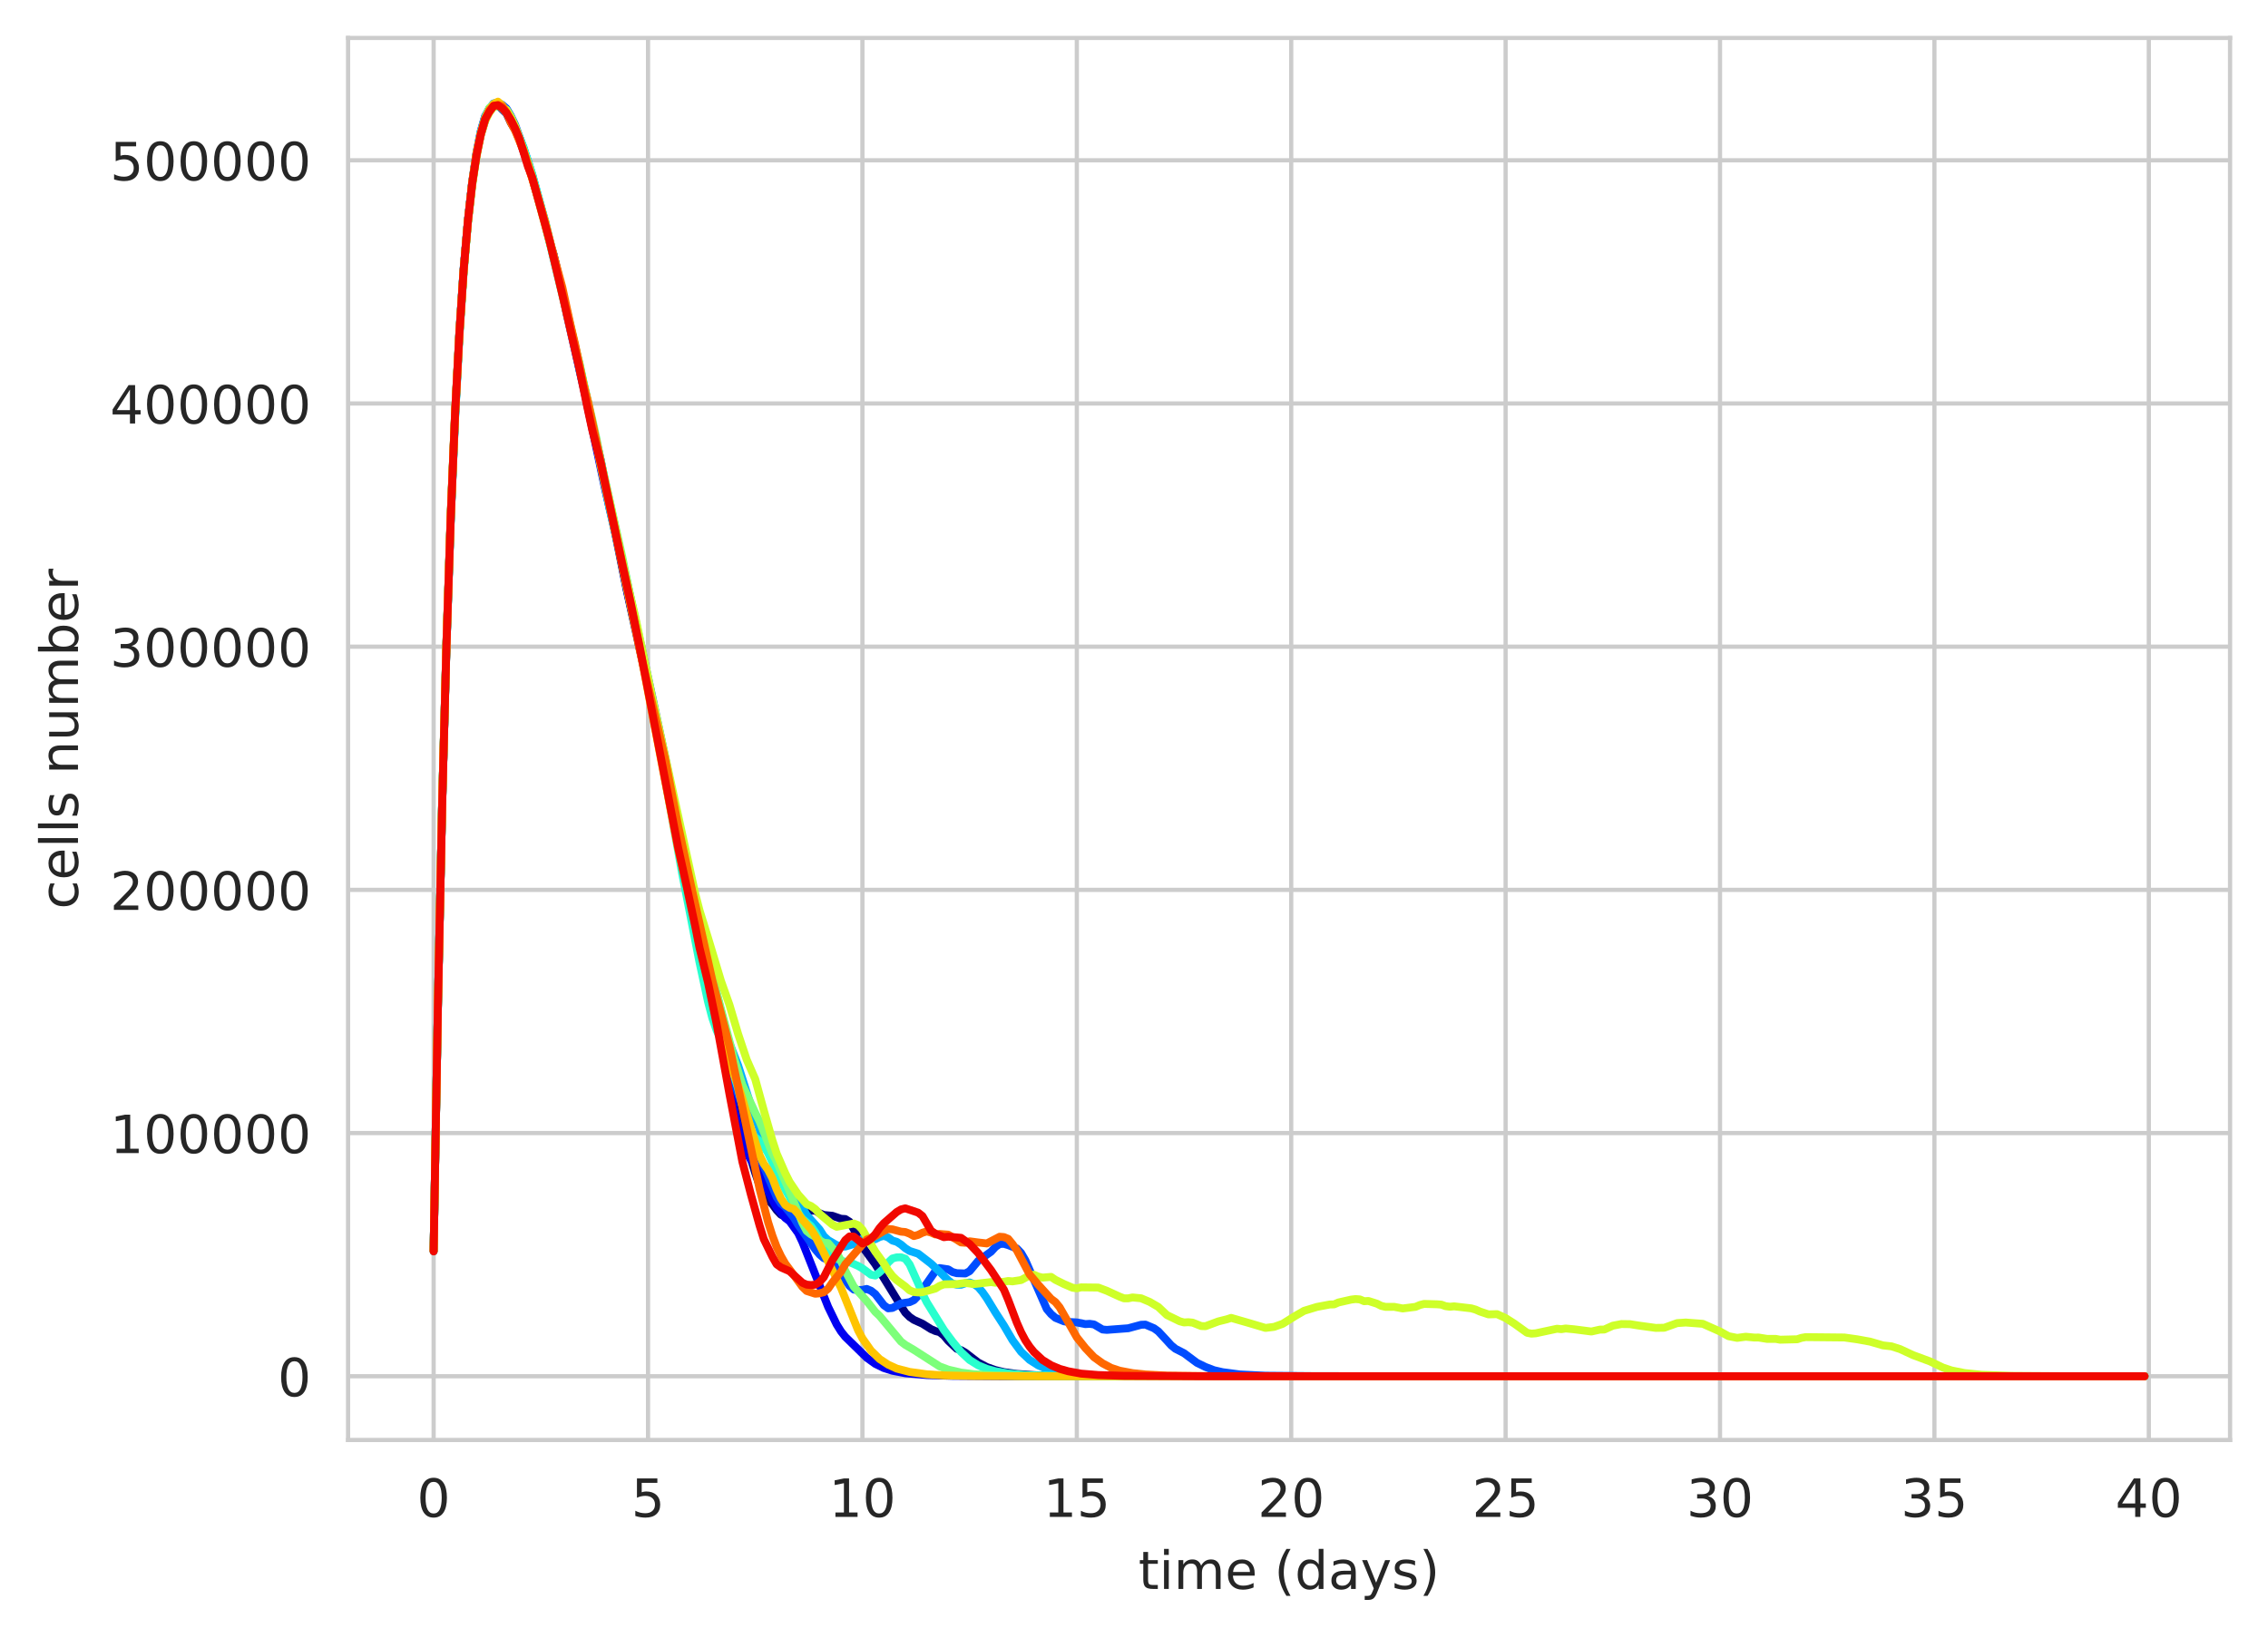 <?xml version="1.0" encoding="utf-8" standalone="no"?>
<!DOCTYPE svg PUBLIC "-//W3C//DTD SVG 1.1//EN"
  "http://www.w3.org/Graphics/SVG/1.1/DTD/svg11.dtd">
<!-- Created with matplotlib (https://matplotlib.org/) -->
<svg height="310.868pt" version="1.1" viewBox="0 0 430.373 310.868" width="430.373pt" xmlns="http://www.w3.org/2000/svg" xmlns:xlink="http://www.w3.org/1999/xlink">
 <defs>
  <style type="text/css">
*{stroke-linecap:butt;stroke-linejoin:round;white-space:pre;}
  </style>
 </defs>
 <g id="figure_1">
  <g id="patch_1">
   <path d="M 0 310.868 
L 430.373 310.868 
L 430.373 0 
L 0 0 
z
" style="fill:#ffffff;"/>
  </g>
  <g id="axes_1">
   <g id="patch_2">
    <path d="M 66.053 273.312 
L 423.173 273.312 
L 423.173 7.2 
L 66.053 7.2 
z
" style="fill:#ffffff;"/>
   </g>
   <g id="matplotlib.axis_1">
    <g id="xtick_1">
     <g id="line2d_1">
      <path clip-path="url(#pd2d28c8195)" d="M 82.286 273.312 
L 82.286 7.2 
" style="fill:none;stroke:#cccccc;stroke-linecap:round;stroke-width:0.8;"/>
     </g>
     <g id="text_1">
      <!-- 0 -->
      <defs>
       <path d="M 31.781 66.406 
Q 24.172 66.406 20.328 58.906 
Q 16.5 51.422 16.5 36.375 
Q 16.5 21.391 20.328 13.891 
Q 24.172 6.391 31.781 6.391 
Q 39.453 6.391 43.281 13.891 
Q 47.125 21.391 47.125 36.375 
Q 47.125 51.422 43.281 58.906 
Q 39.453 66.406 31.781 66.406 
z
M 31.781 74.219 
Q 44.047 74.219 50.516 64.516 
Q 56.984 54.828 56.984 36.375 
Q 56.984 17.969 50.516 8.266 
Q 44.047 -1.422 31.781 -1.422 
Q 19.531 -1.422 13.062 8.266 
Q 6.594 17.969 6.594 36.375 
Q 6.594 54.828 13.062 64.516 
Q 19.531 74.219 31.781 74.219 
z
" id="DejaVuSans-48"/>
      </defs>
      <g style="fill:#262626;" transform="translate(79.105 287.91)scale(0.1 -0.1)">
       <use xlink:href="#DejaVuSans-48"/>
      </g>
     </g>
    </g>
    <g id="xtick_2">
     <g id="line2d_2">
      <path clip-path="url(#pd2d28c8195)" d="M 122.969 273.312 
L 122.969 7.2 
" style="fill:none;stroke:#cccccc;stroke-linecap:round;stroke-width:0.8;"/>
     </g>
     <g id="text_2">
      <!-- 5 -->
      <defs>
       <path d="M 10.797 72.906 
L 49.516 72.906 
L 49.516 64.594 
L 19.828 64.594 
L 19.828 46.734 
Q 21.969 47.469 24.109 47.828 
Q 26.266 48.188 28.422 48.188 
Q 40.625 48.188 47.75 41.5 
Q 54.891 34.812 54.891 23.391 
Q 54.891 11.625 47.562 5.094 
Q 40.234 -1.422 26.906 -1.422 
Q 22.312 -1.422 17.547 -0.641 
Q 12.797 0.141 7.719 1.703 
L 7.719 11.625 
Q 12.109 9.234 16.797 8.062 
Q 21.484 6.891 26.703 6.891 
Q 35.156 6.891 40.078 11.328 
Q 45.016 15.766 45.016 23.391 
Q 45.016 31 40.078 35.438 
Q 35.156 39.891 26.703 39.891 
Q 22.75 39.891 18.812 39.016 
Q 14.891 38.141 10.797 36.281 
z
" id="DejaVuSans-53"/>
      </defs>
      <g style="fill:#262626;" transform="translate(119.788 287.91)scale(0.1 -0.1)">
       <use xlink:href="#DejaVuSans-53"/>
      </g>
     </g>
    </g>
    <g id="xtick_3">
     <g id="line2d_3">
      <path clip-path="url(#pd2d28c8195)" d="M 163.653 273.312 
L 163.653 7.2 
" style="fill:none;stroke:#cccccc;stroke-linecap:round;stroke-width:0.8;"/>
     </g>
     <g id="text_3">
      <!-- 10 -->
      <defs>
       <path d="M 12.406 8.297 
L 28.516 8.297 
L 28.516 63.922 
L 10.984 60.406 
L 10.984 69.391 
L 28.422 72.906 
L 38.281 72.906 
L 38.281 8.297 
L 54.391 8.297 
L 54.391 0 
L 12.406 0 
z
" id="DejaVuSans-49"/>
      </defs>
      <g style="fill:#262626;" transform="translate(157.29 287.91)scale(0.1 -0.1)">
       <use xlink:href="#DejaVuSans-49"/>
       <use x="63.623" xlink:href="#DejaVuSans-48"/>
      </g>
     </g>
    </g>
    <g id="xtick_4">
     <g id="line2d_4">
      <path clip-path="url(#pd2d28c8195)" d="M 204.336 273.312 
L 204.336 7.2 
" style="fill:none;stroke:#cccccc;stroke-linecap:round;stroke-width:0.8;"/>
     </g>
     <g id="text_4">
      <!-- 15 -->
      <g style="fill:#262626;" transform="translate(197.974 287.91)scale(0.1 -0.1)">
       <use xlink:href="#DejaVuSans-49"/>
       <use x="63.623" xlink:href="#DejaVuSans-53"/>
      </g>
     </g>
    </g>
    <g id="xtick_5">
     <g id="line2d_5">
      <path clip-path="url(#pd2d28c8195)" d="M 245.02 273.312 
L 245.02 7.2 
" style="fill:none;stroke:#cccccc;stroke-linecap:round;stroke-width:0.8;"/>
     </g>
     <g id="text_5">
      <!-- 20 -->
      <defs>
       <path d="M 19.188 8.297 
L 53.609 8.297 
L 53.609 0 
L 7.328 0 
L 7.328 8.297 
Q 12.938 14.109 22.625 23.891 
Q 32.328 33.688 34.812 36.531 
Q 39.547 41.844 41.422 45.531 
Q 43.312 49.219 43.312 52.781 
Q 43.312 58.594 39.234 62.25 
Q 35.156 65.922 28.609 65.922 
Q 23.969 65.922 18.812 64.312 
Q 13.672 62.703 7.812 59.422 
L 7.812 69.391 
Q 13.766 71.781 18.938 73 
Q 24.125 74.219 28.422 74.219 
Q 39.75 74.219 46.484 68.547 
Q 53.219 62.891 53.219 53.422 
Q 53.219 48.922 51.531 44.891 
Q 49.859 40.875 45.406 35.406 
Q 44.188 33.984 37.641 27.219 
Q 31.109 20.453 19.188 8.297 
z
" id="DejaVuSans-50"/>
      </defs>
      <g style="fill:#262626;" transform="translate(238.657 287.91)scale(0.1 -0.1)">
       <use xlink:href="#DejaVuSans-50"/>
       <use x="63.623" xlink:href="#DejaVuSans-48"/>
      </g>
     </g>
    </g>
    <g id="xtick_6">
     <g id="line2d_6">
      <path clip-path="url(#pd2d28c8195)" d="M 285.703 273.312 
L 285.703 7.2 
" style="fill:none;stroke:#cccccc;stroke-linecap:round;stroke-width:0.8;"/>
     </g>
     <g id="text_6">
      <!-- 25 -->
      <g style="fill:#262626;" transform="translate(279.341 287.91)scale(0.1 -0.1)">
       <use xlink:href="#DejaVuSans-50"/>
       <use x="63.623" xlink:href="#DejaVuSans-53"/>
      </g>
     </g>
    </g>
    <g id="xtick_7">
     <g id="line2d_7">
      <path clip-path="url(#pd2d28c8195)" d="M 326.387 273.312 
L 326.387 7.2 
" style="fill:none;stroke:#cccccc;stroke-linecap:round;stroke-width:0.8;"/>
     </g>
     <g id="text_7">
      <!-- 30 -->
      <defs>
       <path d="M 40.578 39.312 
Q 47.656 37.797 51.625 33 
Q 55.609 28.219 55.609 21.188 
Q 55.609 10.406 48.188 4.484 
Q 40.766 -1.422 27.094 -1.422 
Q 22.516 -1.422 17.656 -0.516 
Q 12.797 0.391 7.625 2.203 
L 7.625 11.719 
Q 11.719 9.328 16.594 8.109 
Q 21.484 6.891 26.812 6.891 
Q 36.078 6.891 40.938 10.547 
Q 45.797 14.203 45.797 21.188 
Q 45.797 27.641 41.281 31.266 
Q 36.766 34.906 28.719 34.906 
L 20.219 34.906 
L 20.219 43.016 
L 29.109 43.016 
Q 36.375 43.016 40.234 45.922 
Q 44.094 48.828 44.094 54.297 
Q 44.094 59.906 40.109 62.906 
Q 36.141 65.922 28.719 65.922 
Q 24.656 65.922 20.016 65.031 
Q 15.375 64.156 9.812 62.312 
L 9.812 71.094 
Q 15.438 72.656 20.344 73.438 
Q 25.25 74.219 29.594 74.219 
Q 40.828 74.219 47.359 69.109 
Q 53.906 64.016 53.906 55.328 
Q 53.906 49.266 50.438 45.094 
Q 46.969 40.922 40.578 39.312 
z
" id="DejaVuSans-51"/>
      </defs>
      <g style="fill:#262626;" transform="translate(320.025 287.91)scale(0.1 -0.1)">
       <use xlink:href="#DejaVuSans-51"/>
       <use x="63.623" xlink:href="#DejaVuSans-48"/>
      </g>
     </g>
    </g>
    <g id="xtick_8">
     <g id="line2d_8">
      <path clip-path="url(#pd2d28c8195)" d="M 367.071 273.312 
L 367.071 7.2 
" style="fill:none;stroke:#cccccc;stroke-linecap:round;stroke-width:0.8;"/>
     </g>
     <g id="text_8">
      <!-- 35 -->
      <g style="fill:#262626;" transform="translate(360.708 287.91)scale(0.1 -0.1)">
       <use xlink:href="#DejaVuSans-51"/>
       <use x="63.623" xlink:href="#DejaVuSans-53"/>
      </g>
     </g>
    </g>
    <g id="xtick_9">
     <g id="line2d_9">
      <path clip-path="url(#pd2d28c8195)" d="M 407.754 273.312 
L 407.754 7.2 
" style="fill:none;stroke:#cccccc;stroke-linecap:round;stroke-width:0.8;"/>
     </g>
     <g id="text_9">
      <!-- 40 -->
      <defs>
       <path d="M 37.797 64.312 
L 12.891 25.391 
L 37.797 25.391 
z
M 35.203 72.906 
L 47.609 72.906 
L 47.609 25.391 
L 58.016 25.391 
L 58.016 17.188 
L 47.609 17.188 
L 47.609 0 
L 37.797 0 
L 37.797 17.188 
L 4.891 17.188 
L 4.891 26.703 
z
" id="DejaVuSans-52"/>
      </defs>
      <g style="fill:#262626;" transform="translate(401.392 287.91)scale(0.1 -0.1)">
       <use xlink:href="#DejaVuSans-52"/>
       <use x="63.623" xlink:href="#DejaVuSans-48"/>
      </g>
     </g>
    </g>
    <g id="text_10">
     <!-- time (days) -->
     <defs>
      <path d="M 18.312 70.219 
L 18.312 54.688 
L 36.812 54.688 
L 36.812 47.703 
L 18.312 47.703 
L 18.312 18.016 
Q 18.312 11.328 20.141 9.422 
Q 21.969 7.516 27.594 7.516 
L 36.812 7.516 
L 36.812 0 
L 27.594 0 
Q 17.188 0 13.234 3.875 
Q 9.281 7.766 9.281 18.016 
L 9.281 47.703 
L 2.688 47.703 
L 2.688 54.688 
L 9.281 54.688 
L 9.281 70.219 
z
" id="DejaVuSans-116"/>
      <path d="M 9.422 54.688 
L 18.406 54.688 
L 18.406 0 
L 9.422 0 
z
M 9.422 75.984 
L 18.406 75.984 
L 18.406 64.594 
L 9.422 64.594 
z
" id="DejaVuSans-105"/>
      <path d="M 52 44.188 
Q 55.375 50.25 60.062 53.125 
Q 64.75 56 71.094 56 
Q 79.641 56 84.281 50.016 
Q 88.922 44.047 88.922 33.016 
L 88.922 0 
L 79.891 0 
L 79.891 32.719 
Q 79.891 40.578 77.094 44.375 
Q 74.312 48.188 68.609 48.188 
Q 61.625 48.188 57.562 43.547 
Q 53.516 38.922 53.516 30.906 
L 53.516 0 
L 44.484 0 
L 44.484 32.719 
Q 44.484 40.625 41.703 44.406 
Q 38.922 48.188 33.109 48.188 
Q 26.219 48.188 22.156 43.531 
Q 18.109 38.875 18.109 30.906 
L 18.109 0 
L 9.078 0 
L 9.078 54.688 
L 18.109 54.688 
L 18.109 46.188 
Q 21.188 51.219 25.484 53.609 
Q 29.781 56 35.688 56 
Q 41.656 56 45.828 52.969 
Q 50 49.953 52 44.188 
z
" id="DejaVuSans-109"/>
      <path d="M 56.203 29.594 
L 56.203 25.203 
L 14.891 25.203 
Q 15.484 15.922 20.484 11.062 
Q 25.484 6.203 34.422 6.203 
Q 39.594 6.203 44.453 7.469 
Q 49.312 8.734 54.109 11.281 
L 54.109 2.781 
Q 49.266 0.734 44.188 -0.344 
Q 39.109 -1.422 33.891 -1.422 
Q 20.797 -1.422 13.156 6.188 
Q 5.516 13.812 5.516 26.812 
Q 5.516 40.234 12.766 48.109 
Q 20.016 56 32.328 56 
Q 43.359 56 49.781 48.891 
Q 56.203 41.797 56.203 29.594 
z
M 47.219 32.234 
Q 47.125 39.594 43.094 43.984 
Q 39.062 48.391 32.422 48.391 
Q 24.906 48.391 20.391 44.141 
Q 15.875 39.891 15.188 32.172 
z
" id="DejaVuSans-101"/>
      <path id="DejaVuSans-32"/>
      <path d="M 31 75.875 
Q 24.469 64.656 21.281 53.656 
Q 18.109 42.672 18.109 31.391 
Q 18.109 20.125 21.312 9.062 
Q 24.516 -2 31 -13.188 
L 23.188 -13.188 
Q 15.875 -1.703 12.234 9.375 
Q 8.594 20.453 8.594 31.391 
Q 8.594 42.281 12.203 53.312 
Q 15.828 64.359 23.188 75.875 
z
" id="DejaVuSans-40"/>
      <path d="M 45.406 46.391 
L 45.406 75.984 
L 54.391 75.984 
L 54.391 0 
L 45.406 0 
L 45.406 8.203 
Q 42.578 3.328 38.25 0.953 
Q 33.938 -1.422 27.875 -1.422 
Q 17.969 -1.422 11.734 6.484 
Q 5.516 14.406 5.516 27.297 
Q 5.516 40.188 11.734 48.094 
Q 17.969 56 27.875 56 
Q 33.938 56 38.25 53.625 
Q 42.578 51.266 45.406 46.391 
z
M 14.797 27.297 
Q 14.797 17.391 18.875 11.75 
Q 22.953 6.109 30.078 6.109 
Q 37.203 6.109 41.297 11.75 
Q 45.406 17.391 45.406 27.297 
Q 45.406 37.203 41.297 42.844 
Q 37.203 48.484 30.078 48.484 
Q 22.953 48.484 18.875 42.844 
Q 14.797 37.203 14.797 27.297 
z
" id="DejaVuSans-100"/>
      <path d="M 34.281 27.484 
Q 23.391 27.484 19.188 25 
Q 14.984 22.516 14.984 16.5 
Q 14.984 11.719 18.141 8.906 
Q 21.297 6.109 26.703 6.109 
Q 34.188 6.109 38.703 11.406 
Q 43.219 16.703 43.219 25.484 
L 43.219 27.484 
z
M 52.203 31.203 
L 52.203 0 
L 43.219 0 
L 43.219 8.297 
Q 40.141 3.328 35.547 0.953 
Q 30.953 -1.422 24.312 -1.422 
Q 15.922 -1.422 10.953 3.297 
Q 6 8.016 6 15.922 
Q 6 25.141 12.172 29.828 
Q 18.359 34.516 30.609 34.516 
L 43.219 34.516 
L 43.219 35.406 
Q 43.219 41.609 39.141 45 
Q 35.062 48.391 27.688 48.391 
Q 23 48.391 18.547 47.266 
Q 14.109 46.141 10.016 43.891 
L 10.016 52.203 
Q 14.938 54.109 19.578 55.047 
Q 24.219 56 28.609 56 
Q 40.484 56 46.344 49.844 
Q 52.203 43.703 52.203 31.203 
z
" id="DejaVuSans-97"/>
      <path d="M 32.172 -5.078 
Q 28.375 -14.844 24.75 -17.812 
Q 21.141 -20.797 15.094 -20.797 
L 7.906 -20.797 
L 7.906 -13.281 
L 13.188 -13.281 
Q 16.891 -13.281 18.938 -11.516 
Q 21 -9.766 23.484 -3.219 
L 25.094 0.875 
L 2.984 54.688 
L 12.5 54.688 
L 29.594 11.922 
L 46.688 54.688 
L 56.203 54.688 
z
" id="DejaVuSans-121"/>
      <path d="M 44.281 53.078 
L 44.281 44.578 
Q 40.484 46.531 36.375 47.5 
Q 32.281 48.484 27.875 48.484 
Q 21.188 48.484 17.844 46.438 
Q 14.5 44.391 14.5 40.281 
Q 14.5 37.156 16.891 35.375 
Q 19.281 33.594 26.516 31.984 
L 29.594 31.297 
Q 39.156 29.25 43.188 25.516 
Q 47.219 21.781 47.219 15.094 
Q 47.219 7.469 41.188 3.016 
Q 35.156 -1.422 24.609 -1.422 
Q 20.219 -1.422 15.453 -0.562 
Q 10.688 0.297 5.422 2 
L 5.422 11.281 
Q 10.406 8.688 15.234 7.391 
Q 20.062 6.109 24.812 6.109 
Q 31.156 6.109 34.562 8.281 
Q 37.984 10.453 37.984 14.406 
Q 37.984 18.062 35.516 20.016 
Q 33.062 21.969 24.703 23.781 
L 21.578 24.516 
Q 13.234 26.266 9.516 29.906 
Q 5.812 33.547 5.812 39.891 
Q 5.812 47.609 11.281 51.797 
Q 16.75 56 26.812 56 
Q 31.781 56 36.172 55.266 
Q 40.578 54.547 44.281 53.078 
z
" id="DejaVuSans-115"/>
      <path d="M 8.016 75.875 
L 15.828 75.875 
Q 23.141 64.359 26.781 53.312 
Q 30.422 42.281 30.422 31.391 
Q 30.422 20.453 26.781 9.375 
Q 23.141 -1.703 15.828 -13.188 
L 8.016 -13.188 
Q 14.5 -2 17.703 9.062 
Q 20.906 20.125 20.906 31.391 
Q 20.906 42.672 17.703 53.656 
Q 14.5 64.656 8.016 75.875 
z
" id="DejaVuSans-41"/>
     </defs>
     <g style="fill:#262626;" transform="translate(216.024 301.589)scale(0.1 -0.1)">
      <use xlink:href="#DejaVuSans-116"/>
      <use x="39.209" xlink:href="#DejaVuSans-105"/>
      <use x="66.992" xlink:href="#DejaVuSans-109"/>
      <use x="164.404" xlink:href="#DejaVuSans-101"/>
      <use x="225.928" xlink:href="#DejaVuSans-32"/>
      <use x="257.715" xlink:href="#DejaVuSans-40"/>
      <use x="296.729" xlink:href="#DejaVuSans-100"/>
      <use x="360.205" xlink:href="#DejaVuSans-97"/>
      <use x="421.484" xlink:href="#DejaVuSans-121"/>
      <use x="480.664" xlink:href="#DejaVuSans-115"/>
      <use x="532.764" xlink:href="#DejaVuSans-41"/>
     </g>
    </g>
   </g>
   <g id="matplotlib.axis_2">
    <g id="ytick_1">
     <g id="line2d_10">
      <path clip-path="url(#pd2d28c8195)" d="M 66.053 261.216 
L 423.173 261.216 
" style="fill:none;stroke:#cccccc;stroke-linecap:round;stroke-width:0.8;"/>
     </g>
     <g id="text_11">
      <!-- 0 -->
      <g style="fill:#262626;" transform="translate(52.691 265.015)scale(0.1 -0.1)">
       <use xlink:href="#DejaVuSans-48"/>
      </g>
     </g>
    </g>
    <g id="ytick_2">
     <g id="line2d_11">
      <path clip-path="url(#pd2d28c8195)" d="M 66.053 215.058 
L 423.173 215.058 
" style="fill:none;stroke:#cccccc;stroke-linecap:round;stroke-width:0.8;"/>
     </g>
     <g id="text_12">
      <!-- 100000 -->
      <g style="fill:#262626;" transform="translate(20.878 218.858)scale(0.1 -0.1)">
       <use xlink:href="#DejaVuSans-49"/>
       <use x="63.623" xlink:href="#DejaVuSans-48"/>
       <use x="127.246" xlink:href="#DejaVuSans-48"/>
       <use x="190.869" xlink:href="#DejaVuSans-48"/>
       <use x="254.492" xlink:href="#DejaVuSans-48"/>
       <use x="318.115" xlink:href="#DejaVuSans-48"/>
      </g>
     </g>
    </g>
    <g id="ytick_3">
     <g id="line2d_12">
      <path clip-path="url(#pd2d28c8195)" d="M 66.053 168.901 
L 423.173 168.901 
" style="fill:none;stroke:#cccccc;stroke-linecap:round;stroke-width:0.8;"/>
     </g>
     <g id="text_13">
      <!-- 200000 -->
      <g style="fill:#262626;" transform="translate(20.878 172.7)scale(0.1 -0.1)">
       <use xlink:href="#DejaVuSans-50"/>
       <use x="63.623" xlink:href="#DejaVuSans-48"/>
       <use x="127.246" xlink:href="#DejaVuSans-48"/>
       <use x="190.869" xlink:href="#DejaVuSans-48"/>
       <use x="254.492" xlink:href="#DejaVuSans-48"/>
       <use x="318.115" xlink:href="#DejaVuSans-48"/>
      </g>
     </g>
    </g>
    <g id="ytick_4">
     <g id="line2d_13">
      <path clip-path="url(#pd2d28c8195)" d="M 66.053 122.743 
L 423.173 122.743 
" style="fill:none;stroke:#cccccc;stroke-linecap:round;stroke-width:0.8;"/>
     </g>
     <g id="text_14">
      <!-- 300000 -->
      <g style="fill:#262626;" transform="translate(20.878 126.542)scale(0.1 -0.1)">
       <use xlink:href="#DejaVuSans-51"/>
       <use x="63.623" xlink:href="#DejaVuSans-48"/>
       <use x="127.246" xlink:href="#DejaVuSans-48"/>
       <use x="190.869" xlink:href="#DejaVuSans-48"/>
       <use x="254.492" xlink:href="#DejaVuSans-48"/>
       <use x="318.115" xlink:href="#DejaVuSans-48"/>
      </g>
     </g>
    </g>
    <g id="ytick_5">
     <g id="line2d_14">
      <path clip-path="url(#pd2d28c8195)" d="M 66.053 76.585 
L 423.173 76.585 
" style="fill:none;stroke:#cccccc;stroke-linecap:round;stroke-width:0.8;"/>
     </g>
     <g id="text_15">
      <!-- 400000 -->
      <g style="fill:#262626;" transform="translate(20.878 80.385)scale(0.1 -0.1)">
       <use xlink:href="#DejaVuSans-52"/>
       <use x="63.623" xlink:href="#DejaVuSans-48"/>
       <use x="127.246" xlink:href="#DejaVuSans-48"/>
       <use x="190.869" xlink:href="#DejaVuSans-48"/>
       <use x="254.492" xlink:href="#DejaVuSans-48"/>
       <use x="318.115" xlink:href="#DejaVuSans-48"/>
      </g>
     </g>
    </g>
    <g id="ytick_6">
     <g id="line2d_15">
      <path clip-path="url(#pd2d28c8195)" d="M 66.053 30.428 
L 423.173 30.428 
" style="fill:none;stroke:#cccccc;stroke-linecap:round;stroke-width:0.8;"/>
     </g>
     <g id="text_16">
      <!-- 500000 -->
      <g style="fill:#262626;" transform="translate(20.878 34.227)scale(0.1 -0.1)">
       <use xlink:href="#DejaVuSans-53"/>
       <use x="63.623" xlink:href="#DejaVuSans-48"/>
       <use x="127.246" xlink:href="#DejaVuSans-48"/>
       <use x="190.869" xlink:href="#DejaVuSans-48"/>
       <use x="254.492" xlink:href="#DejaVuSans-48"/>
       <use x="318.115" xlink:href="#DejaVuSans-48"/>
      </g>
     </g>
    </g>
    <g id="text_17">
     <!-- cells number -->
     <defs>
      <path d="M 48.781 52.594 
L 48.781 44.188 
Q 44.969 46.297 41.141 47.344 
Q 37.312 48.391 33.406 48.391 
Q 24.656 48.391 19.812 42.844 
Q 14.984 37.312 14.984 27.297 
Q 14.984 17.281 19.812 11.734 
Q 24.656 6.203 33.406 6.203 
Q 37.312 6.203 41.141 7.25 
Q 44.969 8.297 48.781 10.406 
L 48.781 2.094 
Q 45.016 0.344 40.984 -0.531 
Q 36.969 -1.422 32.422 -1.422 
Q 20.062 -1.422 12.781 6.344 
Q 5.516 14.109 5.516 27.297 
Q 5.516 40.672 12.859 48.328 
Q 20.219 56 33.016 56 
Q 37.156 56 41.109 55.141 
Q 45.062 54.297 48.781 52.594 
z
" id="DejaVuSans-99"/>
      <path d="M 9.422 75.984 
L 18.406 75.984 
L 18.406 0 
L 9.422 0 
z
" id="DejaVuSans-108"/>
      <path d="M 54.891 33.016 
L 54.891 0 
L 45.906 0 
L 45.906 32.719 
Q 45.906 40.484 42.875 44.328 
Q 39.844 48.188 33.797 48.188 
Q 26.516 48.188 22.312 43.547 
Q 18.109 38.922 18.109 30.906 
L 18.109 0 
L 9.078 0 
L 9.078 54.688 
L 18.109 54.688 
L 18.109 46.188 
Q 21.344 51.125 25.703 53.562 
Q 30.078 56 35.797 56 
Q 45.219 56 50.047 50.172 
Q 54.891 44.344 54.891 33.016 
z
" id="DejaVuSans-110"/>
      <path d="M 8.5 21.578 
L 8.5 54.688 
L 17.484 54.688 
L 17.484 21.922 
Q 17.484 14.156 20.5 10.266 
Q 23.531 6.391 29.594 6.391 
Q 36.859 6.391 41.078 11.031 
Q 45.312 15.672 45.312 23.688 
L 45.312 54.688 
L 54.297 54.688 
L 54.297 0 
L 45.312 0 
L 45.312 8.406 
Q 42.047 3.422 37.719 1 
Q 33.406 -1.422 27.688 -1.422 
Q 18.266 -1.422 13.375 4.438 
Q 8.5 10.297 8.5 21.578 
z
M 31.109 56 
z
" id="DejaVuSans-117"/>
      <path d="M 48.688 27.297 
Q 48.688 37.203 44.609 42.844 
Q 40.531 48.484 33.406 48.484 
Q 26.266 48.484 22.188 42.844 
Q 18.109 37.203 18.109 27.297 
Q 18.109 17.391 22.188 11.75 
Q 26.266 6.109 33.406 6.109 
Q 40.531 6.109 44.609 11.75 
Q 48.688 17.391 48.688 27.297 
z
M 18.109 46.391 
Q 20.953 51.266 25.266 53.625 
Q 29.594 56 35.594 56 
Q 45.562 56 51.781 48.094 
Q 58.016 40.188 58.016 27.297 
Q 58.016 14.406 51.781 6.484 
Q 45.562 -1.422 35.594 -1.422 
Q 29.594 -1.422 25.266 0.953 
Q 20.953 3.328 18.109 8.203 
L 18.109 0 
L 9.078 0 
L 9.078 75.984 
L 18.109 75.984 
z
" id="DejaVuSans-98"/>
      <path d="M 41.109 46.297 
Q 39.594 47.172 37.812 47.578 
Q 36.031 48 33.891 48 
Q 26.266 48 22.188 43.047 
Q 18.109 38.094 18.109 28.812 
L 18.109 0 
L 9.078 0 
L 9.078 54.688 
L 18.109 54.688 
L 18.109 46.188 
Q 20.953 51.172 25.484 53.578 
Q 30.031 56 36.531 56 
Q 37.453 56 38.578 55.875 
Q 39.703 55.766 41.062 55.516 
z
" id="DejaVuSans-114"/>
     </defs>
     <g style="fill:#262626;" transform="translate(14.798 172.568)rotate(-90)scale(0.1 -0.1)">
      <use xlink:href="#DejaVuSans-99"/>
      <use x="54.98" xlink:href="#DejaVuSans-101"/>
      <use x="116.504" xlink:href="#DejaVuSans-108"/>
      <use x="144.287" xlink:href="#DejaVuSans-108"/>
      <use x="172.07" xlink:href="#DejaVuSans-115"/>
      <use x="224.17" xlink:href="#DejaVuSans-32"/>
      <use x="255.957" xlink:href="#DejaVuSans-110"/>
      <use x="319.336" xlink:href="#DejaVuSans-117"/>
      <use x="382.715" xlink:href="#DejaVuSans-109"/>
      <use x="480.127" xlink:href="#DejaVuSans-98"/>
      <use x="543.604" xlink:href="#DejaVuSans-101"/>
      <use x="605.127" xlink:href="#DejaVuSans-114"/>
     </g>
    </g>
   </g>
   <g id="line2d_16">
    <path clip-path="url(#pd2d28c8195)" d="M 82.286 237.308 
L 83.1 190.617 
L 83.913 152.231 
L 84.727 122.252 
L 85.541 98.099 
L 86.354 78.862 
L 87.168 63.497 
L 87.982 51.243 
L 88.795 41.937 
L 89.609 34.662 
L 90.423 29.312 
L 91.236 25.611 
L 92.05 22.832 
L 92.864 21.003 
L 93.677 20.186 
L 94.491 19.994 
L 96.118 21.537 
L 96.932 23.287 
L 97.746 24.616 
L 98.559 26.248 
L 100.187 30.814 
L 103.441 42.486 
L 104.255 45.755 
L 105.069 48.403 
L 109.951 69.367 
L 112.392 80.325 
L 114.019 87.444 
L 115.646 95.734 
L 118.901 111.889 
L 122.969 130.435 
L 124.597 138.367 
L 126.224 147.162 
L 130.292 167.087 
L 135.174 188.928 
L 136.802 195.715 
L 138.429 203.27 
L 140.056 211.579 
L 141.684 217.372 
L 143.311 222.64 
L 144.125 224.985 
L 144.938 226.597 
L 145.752 227.754 
L 146.566 228.571 
L 147.379 229.69 
L 148.193 230.558 
L 149.007 230.913 
L 149.821 230.905 
L 150.634 230.635 
L 151.448 229.893 
L 152.262 229.495 
L 153.075 229.57 
L 153.889 229.798 
L 154.703 229.774 
L 155.516 230.271 
L 156.33 230.611 
L 157.957 230.765 
L 159.585 231.33 
L 160.398 231.378 
L 161.212 231.89 
L 162.026 233.361 
L 163.653 236.635 
L 166.094 239.958 
L 170.976 247.897 
L 171.79 249.152 
L 172.603 249.961 
L 173.417 250.516 
L 175.044 251.251 
L 176.672 252.276 
L 177.485 252.633 
L 178.299 252.849 
L 179.113 253.5 
L 179.926 254.465 
L 181.554 256.003 
L 182.367 256.267 
L 183.181 256.733 
L 185.622 258.612 
L 187.249 259.466 
L 188.877 260.042 
L 190.504 260.436 
L 192.945 260.778 
L 197.013 261.059 
L 205.964 261.2 
L 242.579 261.216 
L 406.94 261.216 
L 406.94 261.216 
" style="fill:none;stroke:#000080;stroke-linecap:round;stroke-width:1.5;"/>
   </g>
   <g id="line2d_17">
    <path clip-path="url(#pd2d28c8195)" d="M 82.286 237.335 
L 83.1 190.957 
L 83.913 152.213 
L 84.727 121.949 
L 85.541 97.708 
L 86.354 78.522 
L 87.168 63.287 
L 87.982 51.152 
L 88.795 42.042 
L 89.609 34.54 
L 90.423 29 
L 91.236 24.9 
L 92.05 22.072 
L 92.864 20.602 
L 93.677 19.886 
L 94.491 19.55 
L 96.118 21.171 
L 96.932 22.6 
L 98.559 26.512 
L 101 33.46 
L 103.441 42.246 
L 105.069 48.997 
L 106.696 55.335 
L 107.51 59.474 
L 110.764 73.734 
L 114.833 92.852 
L 117.274 103.267 
L 118.901 111.695 
L 120.528 118.842 
L 122.156 126.24 
L 127.038 149.668 
L 127.851 154.062 
L 135.988 191.348 
L 137.615 200.689 
L 139.243 210.283 
L 140.056 213.734 
L 140.87 216.469 
L 141.684 218.679 
L 142.497 220.207 
L 143.311 221.31 
L 144.125 222.615 
L 145.752 225.96 
L 146.566 227.723 
L 147.379 229.19 
L 149.007 231.178 
L 149.821 231.791 
L 151.448 234.037 
L 152.262 235.744 
L 157.144 248.05 
L 158.771 251.395 
L 159.585 252.705 
L 160.398 253.731 
L 164.467 257.7 
L 166.094 258.868 
L 167.721 259.663 
L 169.349 260.173 
L 171.79 260.645 
L 175.858 260.996 
L 180.74 261.142 
L 189.69 261.211 
L 393.108 261.216 
L 406.94 261.216 
L 406.94 261.216 
" style="fill:none;stroke:#0000f1;stroke-linecap:round;stroke-width:1.5;"/>
   </g>
   <g id="line2d_18">
    <path clip-path="url(#pd2d28c8195)" d="M 82.286 237.254 
L 83.1 190.363 
L 83.913 152.359 
L 84.727 122.086 
L 85.541 98.234 
L 86.354 79.312 
L 87.168 63.528 
L 87.982 51.315 
L 88.795 41.844 
L 89.609 34.634 
L 90.423 29.161 
L 91.236 25.193 
L 92.864 20.619 
L 93.677 19.653 
L 94.491 19.516 
L 95.305 19.892 
L 96.118 20.603 
L 96.932 21.999 
L 97.746 23.684 
L 100.187 30.566 
L 101 33.16 
L 103.441 42.21 
L 104.255 45.587 
L 105.069 48.461 
L 109.951 69.312 
L 113.205 84.32 
L 114.833 92.063 
L 117.274 103.193 
L 118.087 106.273 
L 123.783 132.296 
L 126.224 143.753 
L 127.851 151.78 
L 129.479 159.908 
L 131.106 168.305 
L 135.988 193.589 
L 136.802 197.55 
L 138.429 203.162 
L 140.87 209.837 
L 144.125 219.487 
L 147.379 227.205 
L 148.193 228.436 
L 149.007 229.08 
L 150.634 231.113 
L 151.448 232.472 
L 153.075 234.768 
L 154.703 237.14 
L 155.516 238.103 
L 156.33 238.809 
L 157.144 239.093 
L 157.957 239.684 
L 159.585 241.784 
L 161.212 244.077 
L 162.026 244.768 
L 162.839 244.86 
L 163.653 244.828 
L 164.467 244.647 
L 165.28 244.987 
L 166.094 245.625 
L 167.721 247.738 
L 168.535 248.326 
L 169.349 248.253 
L 170.976 247.4 
L 172.603 247.155 
L 173.417 246.786 
L 174.231 245.942 
L 177.485 241.283 
L 178.299 240.689 
L 179.926 240.932 
L 180.74 241.438 
L 181.554 241.657 
L 183.181 241.71 
L 183.995 241.274 
L 185.622 239.314 
L 188.063 237.575 
L 188.877 236.681 
L 189.69 236.117 
L 190.504 236.087 
L 191.318 236.331 
L 192.945 236.966 
L 193.759 237.819 
L 194.572 239.219 
L 198.641 248.475 
L 199.454 249.428 
L 200.268 250.126 
L 201.895 250.79 
L 202.709 250.908 
L 204.336 251.003 
L 205.964 251.322 
L 206.777 251.272 
L 207.591 251.383 
L 209.218 252.346 
L 210.032 252.42 
L 214.1 252.11 
L 216.541 251.45 
L 217.355 251.42 
L 218.983 252.109 
L 219.796 252.697 
L 221.424 254.447 
L 222.237 255.345 
L 223.051 256.01 
L 224.678 256.843 
L 227.119 258.662 
L 228.747 259.455 
L 230.374 260.075 
L 232.001 260.447 
L 235.256 260.876 
L 240.138 261.12 
L 249.902 261.204 
L 280.008 261.216 
L 406.94 261.216 
L 406.94 261.216 
" style="fill:none;stroke:#004cff;stroke-linecap:round;stroke-width:1.5;"/>
   </g>
   <g id="line2d_19">
    <path clip-path="url(#pd2d28c8195)" d="M 82.286 237.511 
L 83.1 190.547 
L 83.913 152.214 
L 84.727 121.903 
L 85.541 98.036 
L 86.354 78.985 
L 87.168 63.251 
L 87.982 50.905 
L 88.795 41.859 
L 89.609 34.779 
L 90.423 29.267 
L 91.236 25.176 
L 92.05 22.251 
L 92.864 20.638 
L 93.677 19.631 
L 94.491 19.705 
L 95.305 20.119 
L 96.118 20.873 
L 96.932 22.197 
L 97.746 24.349 
L 98.559 26.009 
L 99.373 28.035 
L 103.441 41.922 
L 105.882 52.258 
L 109.137 66.033 
L 109.951 70.222 
L 111.578 76.932 
L 112.392 80.43 
L 115.646 96.46 
L 117.274 103.534 
L 118.901 110.978 
L 119.715 114.353 
L 122.156 126.108 
L 126.224 144.684 
L 127.851 151.608 
L 132.733 174.471 
L 134.361 182.076 
L 137.615 195.091 
L 138.429 198.01 
L 140.056 202.194 
L 142.497 209.837 
L 144.938 216.589 
L 145.752 218.021 
L 146.566 219.688 
L 147.379 221.696 
L 148.193 223.307 
L 149.821 225.811 
L 150.634 226.746 
L 152.262 229.188 
L 153.075 230.625 
L 155.516 233.359 
L 156.33 234.632 
L 157.144 235.381 
L 158.771 236.337 
L 159.585 236.569 
L 160.398 236.606 
L 162.026 236.118 
L 163.653 235.144 
L 164.467 235.148 
L 165.28 235.365 
L 166.094 235.201 
L 166.908 234.789 
L 167.721 234.566 
L 168.535 234.868 
L 169.349 235.464 
L 170.162 235.702 
L 170.976 236.222 
L 171.79 236.916 
L 172.603 237.437 
L 174.231 237.955 
L 176.672 239.846 
L 178.299 241.381 
L 179.926 243.012 
L 180.74 243.633 
L 181.554 243.836 
L 182.367 243.858 
L 183.181 243.57 
L 183.995 243.425 
L 184.808 243.723 
L 185.622 244.29 
L 186.436 245.251 
L 187.249 246.409 
L 188.877 249.08 
L 190.504 251.6 
L 192.131 254.369 
L 193.759 256.582 
L 195.386 258.115 
L 197.013 259.15 
L 198.641 259.84 
L 201.082 260.461 
L 204.336 260.854 
L 207.591 261.043 
L 214.914 261.19 
L 227.933 261.215 
L 406.94 261.216 
L 406.94 261.216 
" style="fill:none;stroke:#00b0ff;stroke-linecap:round;stroke-width:1.5;"/>
   </g>
   <g id="line2d_20">
    <path clip-path="url(#pd2d28c8195)" d="M 82.286 237.404 
L 83.1 190.669 
L 83.913 152.298 
L 84.727 122.351 
L 85.541 98.359 
L 86.354 79.383 
L 87.168 63.966 
L 87.982 51.792 
L 88.795 42.032 
L 89.609 34.779 
L 90.423 29.596 
L 91.236 25.148 
L 92.05 22.475 
L 92.864 20.972 
L 93.677 20.242 
L 94.491 20.107 
L 95.305 20.611 
L 96.118 21.406 
L 96.932 22.564 
L 98.559 26.159 
L 99.373 28.172 
L 101 33.123 
L 102.628 39.059 
L 109.137 66.077 
L 109.951 69.013 
L 116.46 98.765 
L 119.715 115.008 
L 121.342 122.401 
L 125.41 143.404 
L 129.479 165.964 
L 131.106 174.265 
L 132.733 182.643 
L 134.361 190.165 
L 135.174 193.257 
L 135.988 195.583 
L 137.615 198.948 
L 138.429 201.122 
L 140.056 206.619 
L 141.684 213.032 
L 142.497 214.997 
L 143.311 215.875 
L 144.125 216.553 
L 144.938 217.561 
L 145.752 218.892 
L 149.007 225.796 
L 149.821 227.187 
L 150.634 228.932 
L 151.448 230.287 
L 152.262 231.327 
L 153.889 232.725 
L 154.703 233.863 
L 155.516 235.39 
L 156.33 236.597 
L 157.957 238.36 
L 158.771 238.906 
L 160.398 239.545 
L 161.212 239.562 
L 162.839 240.285 
L 163.653 240.75 
L 165.28 241.948 
L 166.094 242.102 
L 166.908 241.481 
L 167.721 240.704 
L 168.535 239.632 
L 169.349 238.867 
L 170.162 238.655 
L 170.976 238.633 
L 171.79 238.91 
L 172.603 239.986 
L 174.231 243.603 
L 175.044 245.536 
L 175.858 247.171 
L 179.113 252.431 
L 180.74 254.632 
L 182.367 256.615 
L 183.995 258.135 
L 185.622 259.141 
L 187.249 259.819 
L 188.877 260.273 
L 191.318 260.703 
L 194.572 260.995 
L 200.268 261.156 
L 210.846 261.213 
L 406.94 261.216 
L 406.94 261.216 
" style="fill:none;stroke:#29ffce;stroke-linecap:round;stroke-width:1.5;"/>
   </g>
   <g id="line2d_21">
    <path clip-path="url(#pd2d28c8195)" d="M 82.286 237.477 
L 83.1 190.614 
L 83.913 151.829 
L 84.727 121.993 
L 85.541 97.867 
L 86.354 78.297 
L 87.168 63.205 
L 87.982 51.409 
L 88.795 42.126 
L 89.609 35.171 
L 90.423 29.447 
L 91.236 25.195 
L 92.05 22.284 
L 92.864 20.47 
L 93.677 19.87 
L 94.491 19.656 
L 95.305 20.27 
L 96.932 22.394 
L 97.746 24.144 
L 100.187 30.912 
L 101 33.498 
L 102.628 39.416 
L 103.441 42.156 
L 108.323 62.038 
L 109.137 65.793 
L 109.951 68.922 
L 110.764 72.823 
L 112.392 79.631 
L 113.205 83.36 
L 114.019 87.614 
L 118.087 105.731 
L 120.528 117.732 
L 123.783 133.084 
L 126.224 145.022 
L 128.665 156.04 
L 130.292 163.193 
L 133.547 178.748 
L 135.174 185.327 
L 139.243 200.733 
L 140.87 205.929 
L 143.311 211.2 
L 144.125 212.826 
L 146.566 218.94 
L 147.379 220.445 
L 149.821 226.1 
L 152.262 232.117 
L 153.075 233.66 
L 153.889 234.296 
L 154.703 234.758 
L 155.516 235.416 
L 156.33 235.879 
L 157.144 235.954 
L 158.771 237.785 
L 159.585 239.272 
L 160.398 241.212 
L 162.026 244.23 
L 164.467 246.933 
L 166.094 249.002 
L 166.908 249.767 
L 169.349 252.694 
L 170.976 254.647 
L 171.79 255.26 
L 173.417 256.212 
L 178.299 259.348 
L 179.926 259.957 
L 182.367 260.526 
L 184.808 260.836 
L 188.877 261.076 
L 194.572 261.183 
L 210.846 261.216 
L 406.94 261.216 
L 406.94 261.216 
" style="fill:none;stroke:#7dff7a;stroke-linecap:round;stroke-width:1.5;"/>
   </g>
   <g id="line2d_22">
    <path clip-path="url(#pd2d28c8195)" d="M 82.286 237.251 
L 83.1 190.369 
L 83.913 152.177 
L 84.727 122.14 
L 85.541 97.915 
L 86.354 78.84 
L 87.168 63.482 
L 87.982 51.338 
L 88.795 42.164 
L 89.609 35.058 
L 90.423 29.758 
L 91.236 25.619 
L 92.05 22.986 
L 92.864 21.347 
L 93.677 20.296 
L 94.491 20.039 
L 95.305 20.341 
L 96.118 20.833 
L 96.932 22.189 
L 97.746 23.891 
L 99.373 28.512 
L 101 33.737 
L 102.628 39.742 
L 105.069 48.756 
L 106.696 55.476 
L 109.137 65.662 
L 114.019 88.018 
L 115.646 95.093 
L 118.901 110.181 
L 120.528 116.978 
L 123.783 132.415 
L 131.92 169.603 
L 132.733 172.764 
L 134.361 178.043 
L 136.802 186.16 
L 138.429 190.752 
L 140.056 196.234 
L 141.684 201.103 
L 143.311 204.825 
L 144.938 210.753 
L 146.566 216.447 
L 147.379 218.948 
L 149.007 222.684 
L 149.821 224.31 
L 151.448 226.718 
L 153.075 228.554 
L 153.889 228.904 
L 154.703 229.492 
L 155.516 230.387 
L 157.957 232.441 
L 158.771 232.852 
L 162.026 232.231 
L 162.839 232.542 
L 163.653 233.39 
L 166.094 237.56 
L 167.721 239.827 
L 168.535 241.137 
L 169.349 242.195 
L 170.162 242.975 
L 171.79 244.181 
L 172.603 244.909 
L 173.417 245.239 
L 174.231 245.309 
L 175.044 245.261 
L 177.485 244.584 
L 178.299 244.08 
L 179.113 243.778 
L 180.74 243.731 
L 181.554 243.734 
L 183.181 243.506 
L 184.808 243.724 
L 188.063 243.345 
L 188.877 243.463 
L 190.504 243.287 
L 191.318 243.14 
L 192.131 243.211 
L 193.759 242.963 
L 195.386 242.078 
L 196.2 241.954 
L 197.013 242.303 
L 197.827 242.496 
L 199.454 242.36 
L 200.268 242.916 
L 201.895 243.719 
L 203.523 244.416 
L 204.336 244.53 
L 205.15 244.344 
L 208.405 244.385 
L 210.032 244.999 
L 212.473 246.117 
L 213.287 246.433 
L 214.1 246.428 
L 214.914 246.262 
L 216.541 246.425 
L 218.169 247.113 
L 219.796 248.059 
L 221.424 249.601 
L 223.865 250.787 
L 224.678 251.007 
L 225.492 250.96 
L 226.306 251.043 
L 227.933 251.688 
L 228.747 251.72 
L 231.188 250.813 
L 232.815 250.408 
L 233.629 250.142 
L 235.256 250.615 
L 236.883 251.081 
L 240.138 252.048 
L 241.765 251.847 
L 243.393 251.269 
L 245.834 249.744 
L 247.461 248.802 
L 249.902 248.058 
L 252.343 247.599 
L 253.157 247.58 
L 253.97 247.22 
L 256.411 246.668 
L 257.225 246.571 
L 258.039 246.633 
L 258.852 246.973 
L 259.666 246.932 
L 261.293 247.449 
L 262.107 247.862 
L 262.921 248.053 
L 264.548 248.045 
L 266.175 248.353 
L 268.616 248.046 
L 269.43 247.697 
L 270.244 247.491 
L 272.685 247.56 
L 273.498 247.624 
L 274.312 247.916 
L 275.126 248.024 
L 275.939 247.951 
L 279.194 248.333 
L 280.008 248.569 
L 280.821 248.932 
L 282.449 249.478 
L 284.076 249.431 
L 285.703 250.176 
L 287.331 251.213 
L 289.772 252.968 
L 290.586 253.129 
L 291.399 253.072 
L 295.468 252.202 
L 296.281 252.286 
L 297.095 252.157 
L 298.722 252.31 
L 301.977 252.729 
L 303.604 252.368 
L 304.418 252.357 
L 306.045 251.624 
L 307.673 251.311 
L 309.3 251.334 
L 310.927 251.592 
L 314.182 252.042 
L 315.809 252.014 
L 318.25 251.133 
L 319.878 251.022 
L 322.319 251.204 
L 323.132 251.271 
L 326.387 252.724 
L 328.014 253.619 
L 329.642 253.939 
L 331.269 253.721 
L 332.896 253.875 
L 333.71 253.871 
L 335.337 254.134 
L 336.965 254.13 
L 337.778 254.283 
L 341.033 254.201 
L 341.847 253.932 
L 342.66 253.793 
L 349.983 253.864 
L 352.424 254.209 
L 354.865 254.651 
L 357.306 255.36 
L 358.934 255.546 
L 360.561 256.069 
L 363.002 257.202 
L 366.257 258.411 
L 368.698 259.577 
L 370.325 260.119 
L 372.766 260.607 
L 376.021 260.942 
L 381.717 261.146 
L 391.481 261.211 
L 406.94 261.216 
L 406.94 261.216 
" style="fill:none;stroke:#ceff29;stroke-linecap:round;stroke-width:1.5;"/>
   </g>
   <g id="line2d_23">
    <path clip-path="url(#pd2d28c8195)" d="M 82.286 237.38 
L 83.1 190.809 
L 83.913 152.367 
L 84.727 121.741 
L 85.541 97.445 
L 86.354 78.363 
L 87.168 63.583 
L 87.982 51.302 
L 88.795 42.015 
L 89.609 34.483 
L 90.423 29.009 
L 91.236 25.357 
L 92.05 22.565 
L 92.864 20.823 
L 93.677 19.717 
L 94.491 19.296 
L 95.305 20.005 
L 96.118 21.295 
L 97.746 24.465 
L 99.373 28.681 
L 100.187 31.079 
L 103.441 42.069 
L 105.069 48.679 
L 108.323 62.802 
L 111.578 76.478 
L 114.019 88.49 
L 117.274 103.413 
L 118.901 111.422 
L 121.342 122.77 
L 123.783 135.542 
L 128.665 161.005 
L 131.92 174.982 
L 135.988 193.671 
L 136.802 197.061 
L 137.615 199.57 
L 140.056 205.96 
L 140.87 208.547 
L 142.497 214.149 
L 144.125 219.219 
L 144.938 220.907 
L 145.752 222.068 
L 146.566 223.626 
L 147.379 225.757 
L 148.193 227.498 
L 149.007 228.709 
L 149.821 229.248 
L 150.634 229.486 
L 151.448 230.401 
L 152.262 231.508 
L 153.889 233.322 
L 154.703 234.604 
L 157.957 241.079 
L 159.585 244.433 
L 162.839 252.516 
L 163.653 254.036 
L 165.28 256.356 
L 166.908 257.951 
L 168.535 259.016 
L 170.162 259.763 
L 172.603 260.397 
L 175.858 260.847 
L 179.113 261.057 
L 184.808 261.178 
L 198.641 261.215 
L 406.94 261.216 
L 406.94 261.216 
" style="fill:none;stroke:#ffc400;stroke-linecap:round;stroke-width:1.5;"/>
   </g>
   <g id="line2d_24">
    <path clip-path="url(#pd2d28c8195)" d="M 82.286 237.417 
L 83.1 190.53 
L 83.913 151.881 
L 84.727 121.644 
L 85.541 97.619 
L 86.354 78.4 
L 87.168 63.118 
L 87.982 51.21 
L 88.795 41.855 
L 89.609 34.769 
L 90.423 29.363 
L 91.236 25.54 
L 92.05 22.776 
L 92.864 20.882 
L 93.677 20.094 
L 94.491 19.898 
L 95.305 20.176 
L 96.118 21.338 
L 96.932 23.284 
L 97.746 24.757 
L 99.373 28.701 
L 101.814 36.571 
L 102.628 39.341 
L 104.255 45.448 
L 106.696 54.5 
L 108.323 61.972 
L 109.137 65.382 
L 110.764 73.119 
L 111.578 76.241 
L 116.46 99.31 
L 118.901 110.686 
L 121.342 123.088 
L 126.224 144.15 
L 128.665 156.621 
L 131.106 167.949 
L 135.174 186.08 
L 138.429 198.611 
L 144.125 225.61 
L 145.752 231.975 
L 146.566 234.534 
L 147.379 236.698 
L 148.193 238.411 
L 149.007 239.838 
L 150.634 242.016 
L 152.262 244.247 
L 153.075 245.032 
L 154.703 245.559 
L 155.516 245.475 
L 156.33 245.269 
L 157.144 244.605 
L 157.957 243.415 
L 159.585 241.389 
L 160.398 239.973 
L 164.467 235.275 
L 166.094 234.634 
L 167.721 233.63 
L 168.535 233.266 
L 169.349 233.338 
L 170.976 233.775 
L 171.79 233.845 
L 172.603 234.156 
L 173.417 234.609 
L 174.231 234.385 
L 175.044 233.982 
L 175.858 233.725 
L 176.672 233.942 
L 177.485 234.3 
L 178.299 234.218 
L 179.926 234.343 
L 181.554 235.302 
L 182.367 235.818 
L 183.181 235.882 
L 183.995 235.608 
L 185.622 235.824 
L 187.249 236.013 
L 189.69 234.74 
L 190.504 234.806 
L 191.318 235.143 
L 192.131 236.131 
L 192.945 237.295 
L 195.386 241.909 
L 197.013 243.846 
L 199.454 246.535 
L 200.268 247.138 
L 201.082 248.14 
L 204.336 253.832 
L 205.964 255.877 
L 207.591 257.593 
L 209.218 258.768 
L 210.846 259.63 
L 212.473 260.167 
L 214.914 260.627 
L 217.355 260.882 
L 221.424 261.092 
L 230.374 261.2 
L 275.126 261.216 
L 406.94 261.216 
L 406.94 261.216 
" style="fill:none;stroke:#ff6800;stroke-linecap:round;stroke-width:1.5;"/>
   </g>
   <g id="line2d_25">
    <path clip-path="url(#pd2d28c8195)" d="M 82.286 237.529 
L 83.1 190.738 
L 83.913 152.604 
L 84.727 122.421 
L 85.541 98.16 
L 86.354 78.607 
L 87.168 63.456 
L 87.982 51.245 
L 88.795 41.919 
L 89.609 34.781 
L 90.423 29.504 
L 91.236 25.428 
L 92.05 22.579 
L 92.864 21.219 
L 93.677 20.079 
L 94.491 19.984 
L 95.305 20.544 
L 96.118 21.428 
L 96.932 22.725 
L 97.746 24.372 
L 98.559 26.311 
L 100.187 31.628 
L 101 33.701 
L 104.255 45.592 
L 106.696 55.874 
L 109.951 70.046 
L 111.578 77.903 
L 112.392 81.646 
L 114.019 87.986 
L 118.087 107.195 
L 119.715 114.621 
L 121.342 122.551 
L 128.665 160.797 
L 130.292 168.217 
L 131.92 175.811 
L 132.733 179.866 
L 134.361 186.531 
L 135.988 194.355 
L 138.429 207.712 
L 140.87 220.504 
L 142.497 226.755 
L 144.125 232.586 
L 144.938 235.189 
L 146.566 238.542 
L 147.379 239.973 
L 148.193 240.561 
L 149.821 241.278 
L 152.262 243.481 
L 153.075 243.831 
L 153.889 243.912 
L 154.703 243.836 
L 155.516 243.332 
L 156.33 242.416 
L 157.957 239.193 
L 160.398 235.384 
L 161.212 234.683 
L 162.026 234.715 
L 163.653 236.027 
L 164.467 235.704 
L 165.28 235.148 
L 166.094 234.267 
L 166.908 233.087 
L 167.721 232.172 
L 170.162 230.046 
L 170.976 229.552 
L 171.79 229.348 
L 174.231 230.169 
L 175.044 230.81 
L 176.672 233.593 
L 177.485 234.156 
L 179.113 234.822 
L 179.926 234.727 
L 182.367 234.946 
L 183.995 236.115 
L 185.622 237.841 
L 188.063 241.081 
L 190.504 244.787 
L 191.318 246.726 
L 192.945 251.018 
L 193.759 252.87 
L 194.572 254.398 
L 195.386 255.618 
L 196.2 256.627 
L 197.827 258.13 
L 199.454 259.126 
L 201.082 259.815 
L 202.709 260.274 
L 205.15 260.722 
L 208.405 260.989 
L 213.287 261.142 
L 227.119 261.212 
L 406.94 261.216 
L 406.94 261.216 
" style="fill:none;stroke:#f10800;stroke-linecap:round;stroke-width:1.5;"/>
   </g>
   <g id="patch_3">
    <path d="M 66.053 273.312 
L 66.053 7.2 
" style="fill:none;stroke:#cccccc;stroke-linecap:square;stroke-linejoin:miter;stroke-width:0.8;"/>
   </g>
   <g id="patch_4">
    <path d="M 423.173 273.312 
L 423.173 7.2 
" style="fill:none;stroke:#cccccc;stroke-linecap:square;stroke-linejoin:miter;stroke-width:0.8;"/>
   </g>
   <g id="patch_5">
    <path d="M 66.053 273.312 
L 423.173 273.312 
" style="fill:none;stroke:#cccccc;stroke-linecap:square;stroke-linejoin:miter;stroke-width:0.8;"/>
   </g>
   <g id="patch_6">
    <path d="M 66.053 7.2 
L 423.173 7.2 
" style="fill:none;stroke:#cccccc;stroke-linecap:square;stroke-linejoin:miter;stroke-width:0.8;"/>
   </g>
  </g>
 </g>
 <defs>
  <clipPath id="pd2d28c8195">
   <rect height="266.112" width="357.12" x="66.053" y="7.2"/>
  </clipPath>
 </defs>
</svg>
